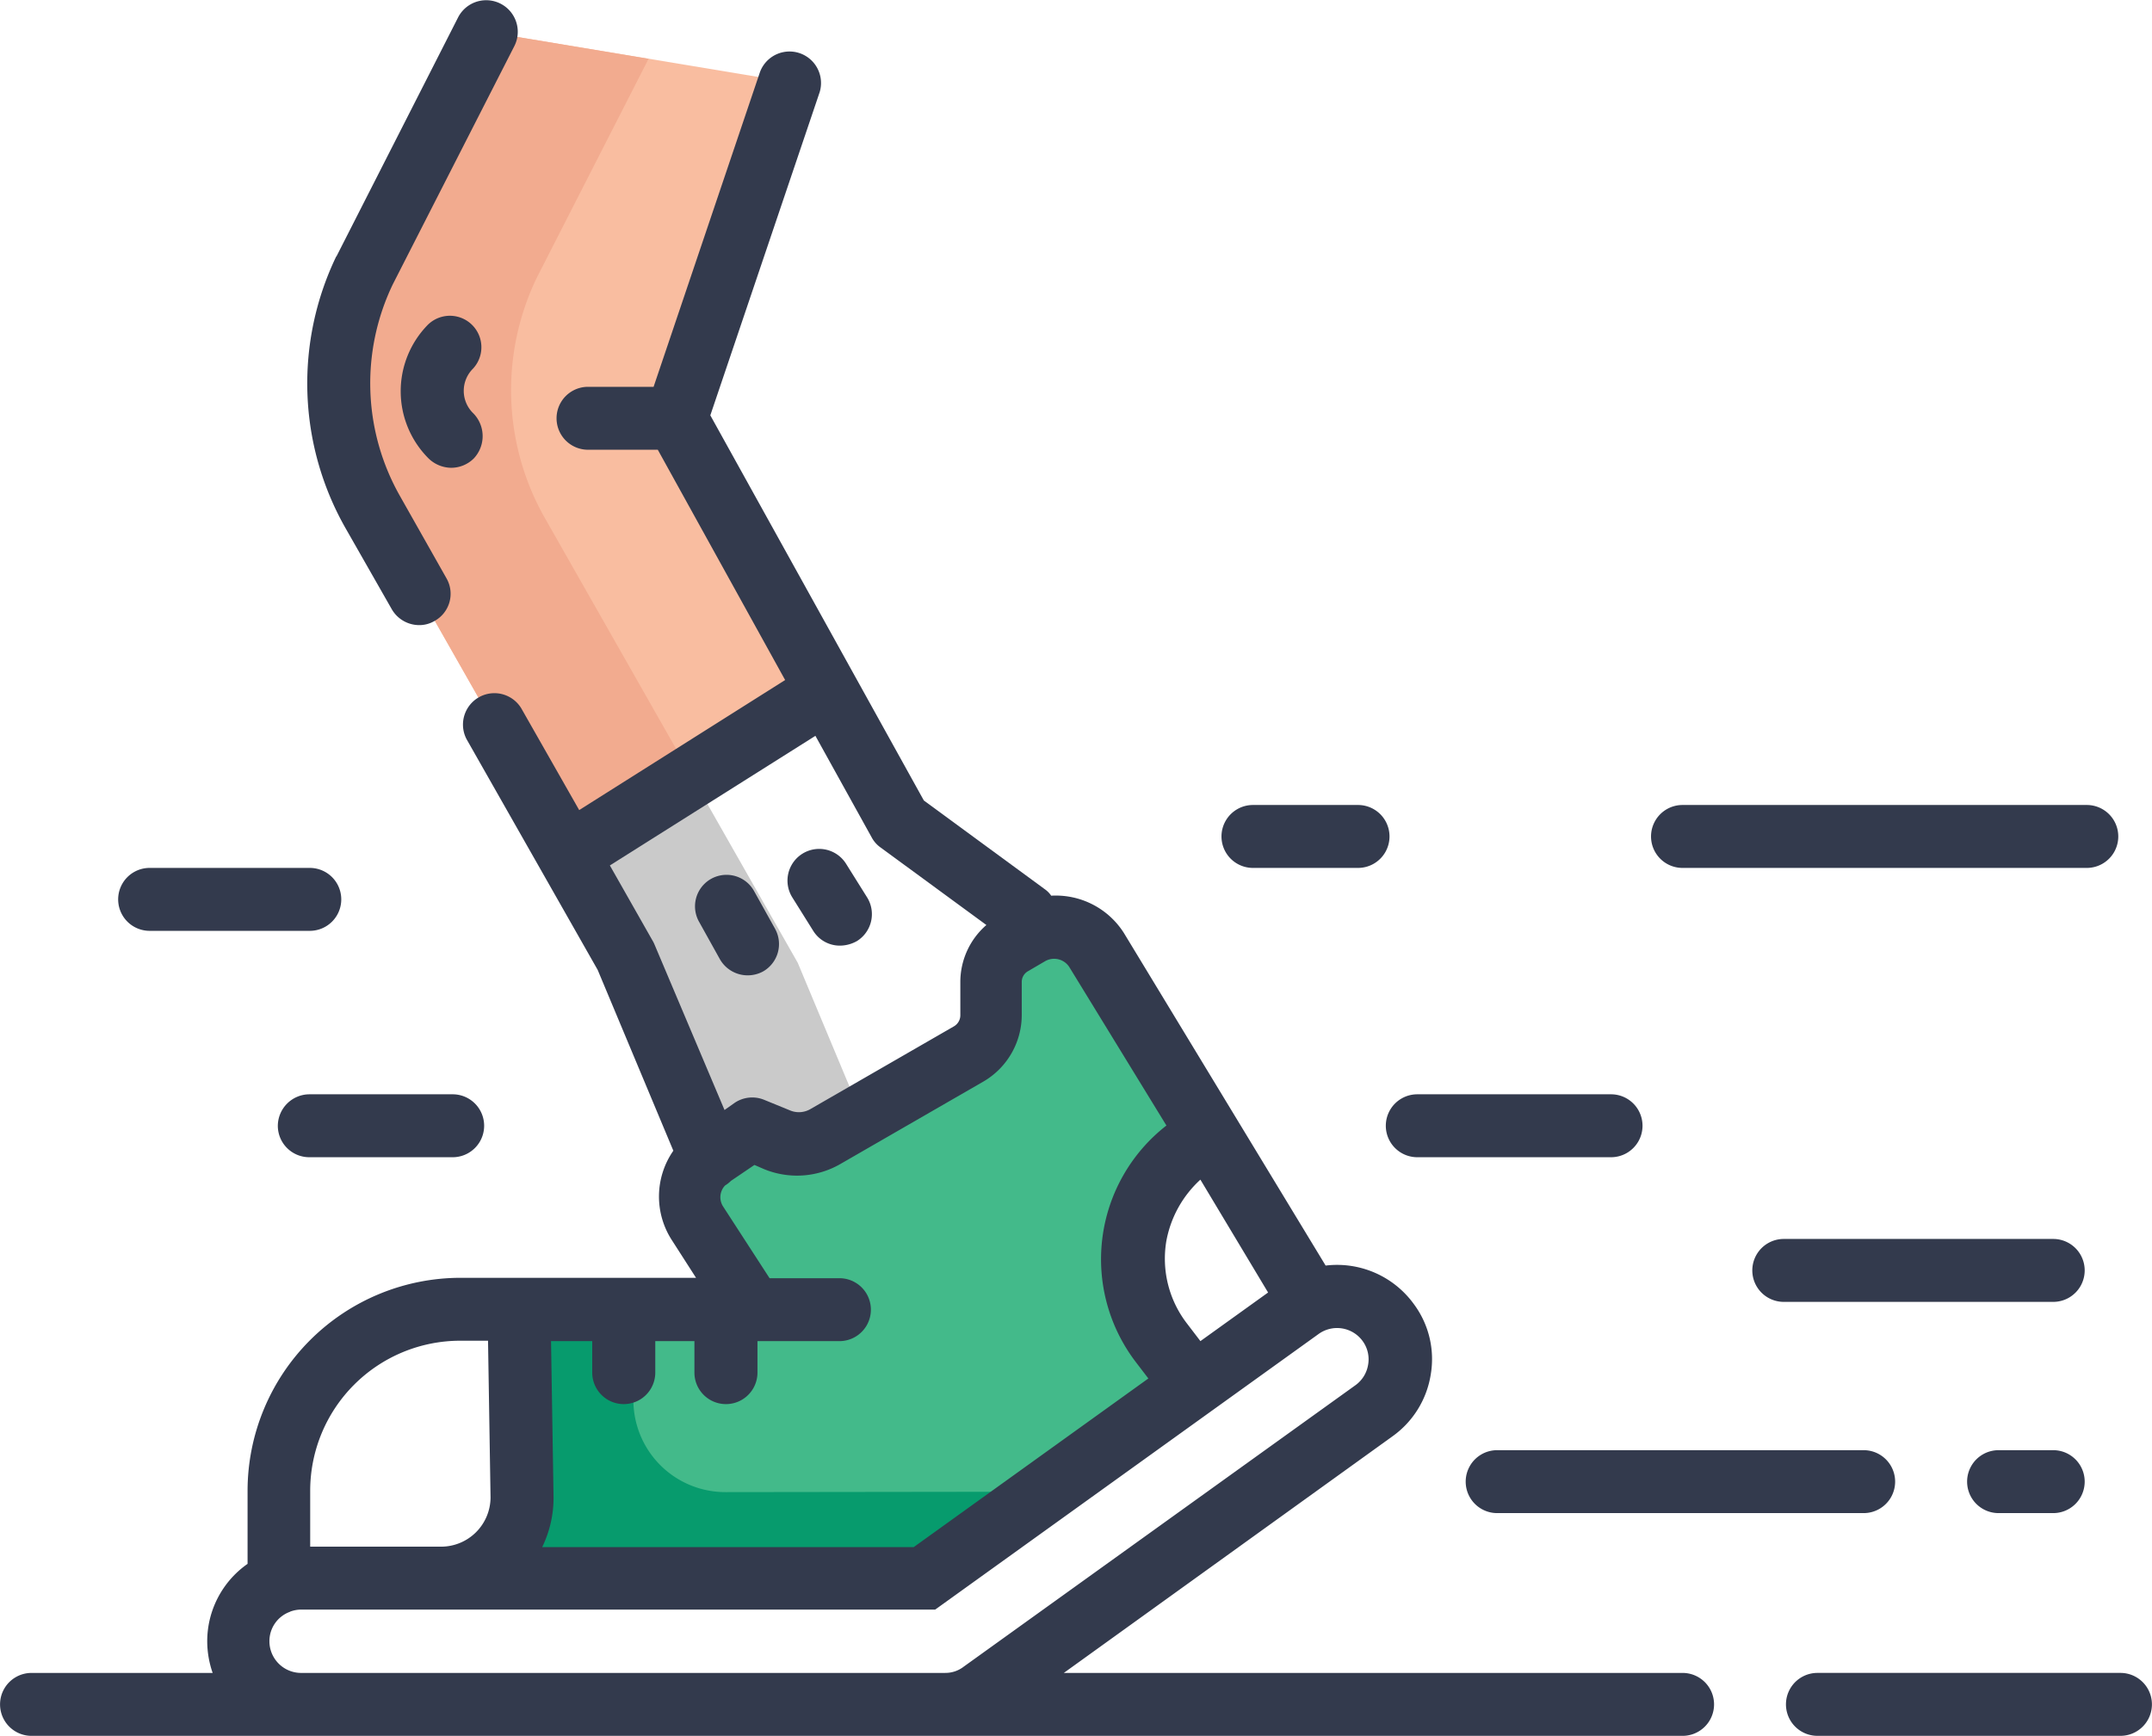 <svg xmlns="http://www.w3.org/2000/svg" xmlns:xlink="http://www.w3.org/1999/xlink" viewBox="1113 0 119 96">
  <defs>
    <style>
      .cls-1 {
        clip-path: url(#clip-Runing_account);
      }

      .cls-2 {
        fill: #f9bda0;
      }

      .cls-3 {
        fill: #f2ab8f;
      }

      .cls-4 {
        fill: #fff;
      }

      .cls-5 {
        fill: #cacaca;
      }

      .cls-6 {
        fill: #43ba8a;
      }

      .cls-7 {
        fill: #079b6d;
      }

      .cls-8 {
        fill: #333a4d;
      }
    </style>
    <clipPath id="clip-Runing_account">
      <rect x="1113" width="119" height="96"/>
    </clipPath>
  </defs>
  <g id="Runing_account" data-name="Runing account" class="cls-1">
    <rect class="cls-4" x="1113" width="119" height="96"/>
    <g id="Group_1042" data-name="Group 1042" transform="translate(978.001 -96)">
      <path id="Path_1585" data-name="Path 1585" class="cls-2" d="M122.29,58.211l2.324,3.944L103.185,74.241l-2.092-4.176L96.445,58.907,82.476,34.34a14.314,14.314,0,0,1-.442-13.362L88.542,8.219a.672.672,0,0,1,.7-.348l15.5,2.575a.684.684,0,0,1,.535.882l-5.671,16.8a2.459,2.459,0,0,0,.186,2.018L111.6,51.483l7,5.1Z" transform="translate(73.139 89.968)"/>
      <path id="Path_1586" data-name="Path 1586" class="cls-3" d="M105.974,59.278,92.006,34.711a14.314,14.314,0,0,1-.442-13.362L97.723,9.286,89.24,7.871a.655.655,0,0,0-.7.348L82.035,20.978a14.312,14.312,0,0,0,.442,13.362L96.445,58.907l4.648,11.158,2.092,4.176,7.3-4.129Z" transform="translate(73.139 89.968)"/>
      <path id="Path_1587" data-name="Path 1587" class="cls-4" d="M163.592,178.819l-3.719-1.624-7-5.1L148.9,164.9l-14.5,8.746,3.347,5.869,4.648,11.158,2.092,4.2,21.429-12.086Z" transform="translate(31.836 -30.64)"/>
      <path id="Path_1588" data-name="Path 1588" class="cls-5" d="M147.276,195.016,141.349,184.6l-6.949,4.176,3.347,5.869L142.4,205.8l2.092,4.2,7.321-4.129Z" transform="translate(31.836 -45.77)"/>
      <path id="Path_1589" data-name="Path 1589" class="cls-6" d="M113.335,225.164l10.412,17.329-21.824,14.754H66.2v-5.08a10.034,10.034,0,0,1,10.041-10.022H92.464L89.4,237.389a2.733,2.733,0,0,1,.744-3.735l2.231-1.531,1.418.58a3.015,3.015,0,0,0,2.673-.162l7.926-4.57a2.513,2.513,0,0,0,1.255-2.157V224a2.406,2.406,0,0,1,1.209-2.088l.953-.557a2.727,2.727,0,0,1,3.672.882Z" transform="translate(84.185 -73.714)"/>
      <path id="Path_1590" data-name="Path 1590" class="cls-7" d="M90.93,322.214a5.084,5.084,0,0,1-5.09-5.08h0a10,10,0,0,1,1.348-5.034H76.241A10.019,10.019,0,0,0,66.2,322.122v5.08h35.723l7.414-5.011-18.408.023Z" transform="translate(84.185 -143.693)"/>
      <g id="Group_1042-2" data-name="Group 1042" transform="translate(150.385 158.409)">
        <path id="Path_1591" data-name="Path 1591" class="cls-4" d="M79.564,312.1H76.241A10.019,10.019,0,0,0,66.2,322.122v5.08h9.2a4.152,4.152,0,0,0,4.16-4.153Z" transform="translate(-66.2 -302.102)"/>
        <path id="Path_1592" data-name="Path 1592" class="cls-4" d="M274.493,269h0a9.074,9.074,0,0,0-1.581,13.362l.93,1.114,6.6-4.593Z" transform="translate(-223.151 -269)"/>
      </g>
      <path id="Path_1593" data-name="Path 1593" class="cls-4" d="M120.214,310.533a3.508,3.508,0,0,1-.79,4.872L97.762,330.971a3.57,3.57,0,0,1-2.045.65H60.086a3.48,3.48,0,1,1,0-6.959H94.578l20.732-14.916A3.541,3.541,0,0,1,120.214,310.533Z" transform="translate(91.554 -141.383)"/>
      <path id="Path_1594" data-name="Path 1594" class="cls-8" d="M77.772,33.665a1.757,1.757,0,0,0,1.511.882,1.654,1.654,0,0,0,.86-.232,1.717,1.717,0,0,0,.651-2.366l-2.557-4.524a12.636,12.636,0,0,1-.4-11.738L84.559,2.51A1.746,1.746,0,0,0,81.444.932l-6.717,13.2a.023.023,0,0,1-.023.023,16.193,16.193,0,0,0,.488,14.986Z" transform="translate(78.889 96.025)"/>
      <path id="Path_1595" data-name="Path 1595" class="cls-8" d="M99.349,80.557a1.727,1.727,0,0,1-.023-2.459,1.741,1.741,0,0,0-2.487-2.436,5.251,5.251,0,0,0,.046,7.4,1.828,1.828,0,0,0,1.232.51,1.778,1.778,0,0,0,1.255-.51A1.8,1.8,0,0,0,99.349,80.557Z" transform="translate(61.82 38.299)"/>
      <path id="Path_1596" data-name="Path 1596" class="cls-8" d="M168.275,214.114a1.788,1.788,0,0,0,.837-.209,1.745,1.745,0,0,0,.674-2.366l-1.162-2.088a1.742,1.742,0,0,0-3.045,1.693l1.162,2.088A1.766,1.766,0,0,0,168.275,214.114Z" transform="translate(8.072 -64.173)"/>
      <path id="Path_1597" data-name="Path 1597" class="cls-8" d="M188.79,206.9a1.731,1.731,0,0,0,1.488.812,1.934,1.934,0,0,0,.93-.255,1.754,1.754,0,0,0,.558-2.413l-1.162-1.856a1.753,1.753,0,0,0-2.975,1.856Z" transform="translate(-8.818 -59.414)"/>
      <path id="Path_1598" data-name="Path 1598" class="cls-8" d="M62.15,60.9a4.462,4.462,0,0,0-4.021-2.065,1.414,1.414,0,0,0-.372-.371l-6.671-4.895-11.807-21.3,6.043-17.863a1.742,1.742,0,0,0-3.3-1.114l-5.88,17.4H32.516a1.74,1.74,0,1,0,0,3.48h3.858l7.042,12.736L32.028,54.1,28.82,48.463A1.738,1.738,0,0,0,25.8,50.18L33.05,62.939h0l4.184,10a4.439,4.439,0,0,0-.07,4.964l1.325,2.065H25.473A11.788,11.788,0,0,0,13.69,91.728v4.06a5.227,5.227,0,0,0-2.231,4.292,5.363,5.363,0,0,0,.3,1.74H1.743a1.74,1.74,0,1,0,0,3.48h91.3a1.74,1.74,0,1,0,0-3.48H58.826L77,88.735a5.19,5.19,0,0,0,2.115-3.41,5.1,5.1,0,0,0-.93-3.9,5.245,5.245,0,0,0-4.881-2.134L62.15,60.9m4.23,13.641,3.742,6.24L66.38,83.469l-.744-.974a5.876,5.876,0,0,1-1.139-4.57A6.089,6.089,0,0,1,66.38,74.538ZM36.188,61.524a1.377,1.377,0,0,0-.093-.186l-2.371-4.176L45.09,49.994,48.2,55.608a1.629,1.629,0,0,0,.488.557l5.857,4.292a4.169,4.169,0,0,0-1.441,3.155v1.809a.714.714,0,0,1-.372.65l-7.926,4.57a1.264,1.264,0,0,1-1.116.07l-1.418-.58a1.739,1.739,0,0,0-1.65.162l-.558.394ZM30.61,92.1l-.139-8.63h2.278v1.74a1.743,1.743,0,0,0,3.486,0v-1.74H38.4v1.74a1.743,1.743,0,0,0,3.486,0v-1.74h4.532a1.74,1.74,0,1,0,0-3.48H42.556L40,76.046a.944.944,0,0,1,.093-1.183,1.755,1.755,0,0,0,.325-.255l1.3-.882.535.232a4.793,4.793,0,0,0,4.207-.278l7.926-4.57A4.265,4.265,0,0,0,56.5,65.444V63.589a.683.683,0,0,1,.349-.58l.953-.557a1,1,0,0,1,1.325.325L64.5,71.546h0a9.371,9.371,0,0,0-1.673,13.107l.674.882L50.528,94.86H29.982a6.214,6.214,0,0,0,.628-2.714Zm-13.457-.371a8.3,8.3,0,0,1,8.3-8.282h1.534l.139,8.676A2.735,2.735,0,0,1,24.4,94.837H17.153Zm35.119,10.091H16.641a1.754,1.754,0,0,1-1.743-1.74,1.724,1.724,0,0,1,1.092-1.624.081.081,0,0,0,.046-.023,1.749,1.749,0,0,1,.6-.116H51.714l21.2-15.241a1.748,1.748,0,0,1,2.44.394,1.712,1.712,0,0,1,.3,1.3,1.738,1.738,0,0,1-.7,1.137L53.294,101.471A1.652,1.652,0,0,1,52.272,101.819Z" transform="translate(134.999 86.701)"/>
      <path id="Path_1599" data-name="Path 1599" class="cls-8" d="M443.4,398.8H426.643a1.74,1.74,0,1,0,0,3.48H443.4a1.74,1.74,0,1,0,0-3.48Z" transform="translate(-191.145 -210.28)"/>
      <path id="Path_1600" data-name="Path 1600" class="cls-8" d="M350.443,345.7a1.74,1.74,0,1,0,0,3.48H370.71a1.74,1.74,0,1,0,0-3.48Z" transform="translate(-132.655 -169.498)"/>
      <path id="Path_1601" data-name="Path 1601" class="cls-8" d="M472.765,345.7h-3.022a1.74,1.74,0,1,0,0,3.48h3.022a1.74,1.74,0,1,0,0-3.48Z" transform="translate(-224.228 -169.498)"/>
      <path id="Path_1602" data-name="Path 1602" class="cls-8" d="M331.443,259.98h10.715a1.74,1.74,0,1,0,0-3.48H331.443a1.74,1.74,0,1,0,0,3.48Z" transform="translate(-118.072 -99.98)"/>
      <path id="Path_1603" data-name="Path 1603" class="cls-8" d="M433.541,292.6h-14.9a1.74,1.74,0,1,0,0,3.48h14.9a1.74,1.74,0,1,0,0-3.48Z" transform="translate(-185.004 -128.08)"/>
      <path id="Path_1604" data-name="Path 1604" class="cls-8" d="M394.543,199.88H416.9a1.74,1.74,0,1,0,0-3.48H394.543a1.74,1.74,0,1,0,0,3.48Z" transform="translate(-166.506 -55.88)"/>
      <path id="Path_1605" data-name="Path 1605" class="cls-8" d="M292.343,199.88h5.811a1.74,1.74,0,1,0,0-3.48h-5.811a1.74,1.74,0,1,0,0,3.48Z" transform="translate(-88.059 -55.88)"/>
      <path id="Path_1606" data-name="Path 1606" class="cls-8" d="M29.843,214.88H38.7a1.74,1.74,0,1,0,0-3.48H29.843a1.74,1.74,0,1,0,0,3.48Z" transform="translate(113.43 -67.4)"/>
      <path id="Path_1607" data-name="Path 1607" class="cls-8" d="M66.1,264.24a1.739,1.739,0,0,0,1.743,1.74h7.926a1.74,1.74,0,1,0,0-3.48H67.843A1.754,1.754,0,0,0,66.1,264.24Z" transform="translate(84.262 -105.98)"/>
    </g>
  </g>
</svg>
